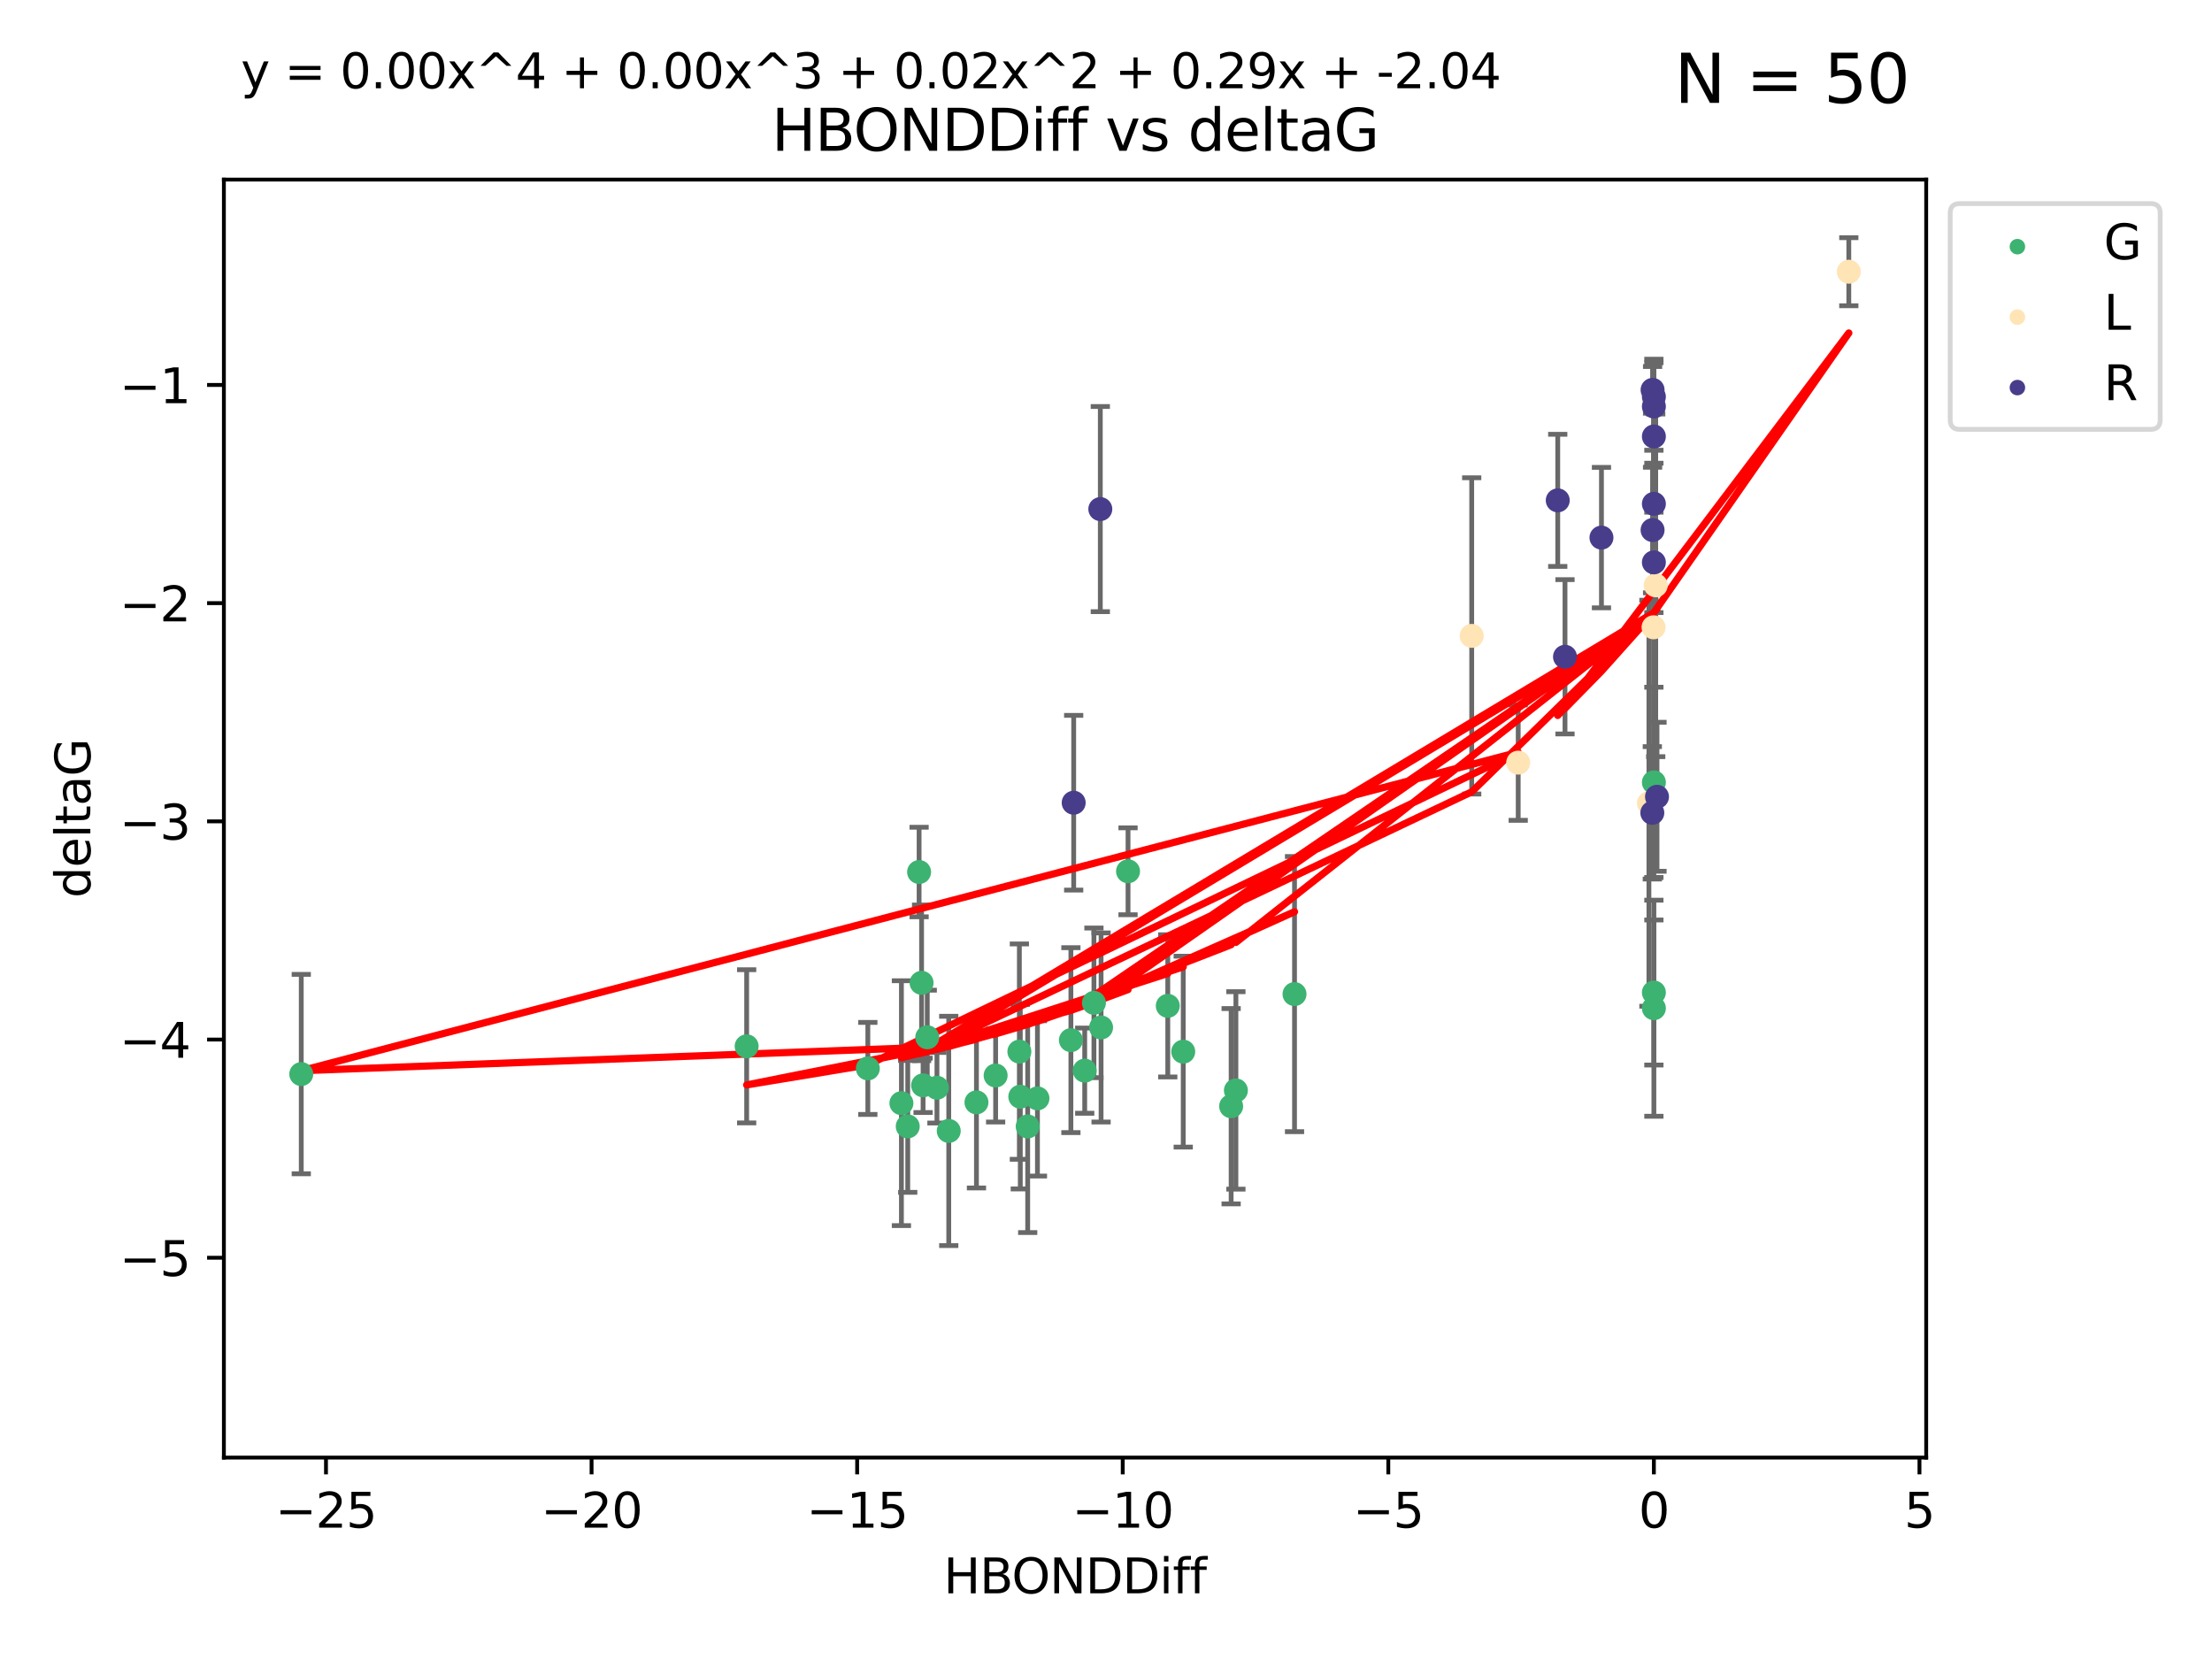 <?xml version="1.0" encoding="utf-8" standalone="no"?>
<!DOCTYPE svg PUBLIC "-//W3C//DTD SVG 1.1//EN"
  "http://www.w3.org/Graphics/SVG/1.1/DTD/svg11.dtd">
<svg xmlns:xlink="http://www.w3.org/1999/xlink" width="460.8pt" height="345.6pt" viewBox="0 0 460.8 345.6" xmlns="http://www.w3.org/2000/svg" version="1.1">
 <defs>
  <style type="text/css">*{stroke-linejoin: round; stroke-linecap: butt}</style>
 </defs>
 <g id="figure_1">
  <g id="patch_1">
   <path d="M 0 345.6 
L 460.8 345.6 
L 460.8 0 
L 0 0 
z
" style="fill: #ffffff"/>
  </g>
  <g id="axes_1">
   <g id="patch_2">
    <path d="M 46.64 303.64 
L 401.26 303.64 
L 401.26 37.411 
L 46.64 37.411 
z
" style="fill: #ffffff"/>
   </g>
   <g id="PathCollection_1">
    <defs>
     <path id="mf3b973c842" d="M 0 1.118 
C 0.297 1.118 0.581 1 0.791 0.791 
C 1 0.581 1.118 0.297 1.118 0 
C 1.118 -0.297 1 -0.581 0.791 -0.791 
C 0.581 -1 0.297 -1.118 0 -1.118 
C -0.297 -1.118 -0.581 -1 -0.791 -0.791 
C -1 -0.581 -1.118 -0.297 -1.118 0 
C -1.118 0.297 -1 0.581 -0.791 0.791 
C -0.581 1 -0.297 1.118 0 1.118 
z
" style="stroke: #3cb371"/>
    </defs>
    <g clip-path="url(#pa228f1f2e4)">
     <use xlink:href="#mf3b973c842" x="207.409" y="224.046" style="fill: #3cb371; stroke: #3cb371"/>
     <use xlink:href="#mf3b973c842" x="214.088" y="234.661" style="fill: #3cb371; stroke: #3cb371"/>
     <use xlink:href="#mf3b973c842" x="229.375" y="214.04" style="fill: #3cb371; stroke: #3cb371"/>
     <use xlink:href="#mf3b973c842" x="223.088" y="216.68" style="fill: #3cb371; stroke: #3cb371"/>
     <use xlink:href="#mf3b973c842" x="187.781" y="229.811" style="fill: #3cb371; stroke: #3cb371"/>
     <use xlink:href="#mf3b973c842" x="203.414" y="229.642" style="fill: #3cb371; stroke: #3cb371"/>
     <use xlink:href="#mf3b973c842" x="155.542" y="217.964" style="fill: #3cb371; stroke: #3cb371"/>
     <use xlink:href="#mf3b973c842" x="180.786" y="222.573" style="fill: #3cb371; stroke: #3cb371"/>
     <use xlink:href="#mf3b973c842" x="62.759" y="223.749" style="fill: #3cb371; stroke: #3cb371"/>
     <use xlink:href="#mf3b973c842" x="197.642" y="235.595" style="fill: #3cb371; stroke: #3cb371"/>
     <use xlink:href="#mf3b973c842" x="212.546" y="228.461" style="fill: #3cb371; stroke: #3cb371"/>
     <use xlink:href="#mf3b973c842" x="256.469" y="230.449" style="fill: #3cb371; stroke: #3cb371"/>
     <use xlink:href="#mf3b973c842" x="212.353" y="219.07" style="fill: #3cb371; stroke: #3cb371"/>
     <use xlink:href="#mf3b973c842" x="195.182" y="226.599" style="fill: #3cb371; stroke: #3cb371"/>
     <use xlink:href="#mf3b973c842" x="225.966" y="223.037" style="fill: #3cb371; stroke: #3cb371"/>
     <use xlink:href="#mf3b973c842" x="234.99" y="181.506" style="fill: #3cb371; stroke: #3cb371"/>
     <use xlink:href="#mf3b973c842" x="216.119" y="228.814" style="fill: #3cb371; stroke: #3cb371"/>
     <use xlink:href="#mf3b973c842" x="192.295" y="226.095" style="fill: #3cb371; stroke: #3cb371"/>
     <use xlink:href="#mf3b973c842" x="246.489" y="219.08" style="fill: #3cb371; stroke: #3cb371"/>
     <use xlink:href="#mf3b973c842" x="189.098" y="234.649" style="fill: #3cb371; stroke: #3cb371"/>
     <use xlink:href="#mf3b973c842" x="243.27" y="209.536" style="fill: #3cb371; stroke: #3cb371"/>
     <use xlink:href="#mf3b973c842" x="191.465" y="181.659" style="fill: #3cb371; stroke: #3cb371"/>
     <use xlink:href="#mf3b973c842" x="191.982" y="204.739" style="fill: #3cb371; stroke: #3cb371"/>
     <use xlink:href="#mf3b973c842" x="193.166" y="216.087" style="fill: #3cb371; stroke: #3cb371"/>
     <use xlink:href="#mf3b973c842" x="227.887" y="208.912" style="fill: #3cb371; stroke: #3cb371"/>
     <use xlink:href="#mf3b973c842" x="269.674" y="207.087" style="fill: #3cb371; stroke: #3cb371"/>
     <use xlink:href="#mf3b973c842" x="344.534" y="162.979" style="fill: #3cb371; stroke: #3cb371"/>
     <use xlink:href="#mf3b973c842" x="344.534" y="210.03" style="fill: #3cb371; stroke: #3cb371"/>
     <use xlink:href="#mf3b973c842" x="257.46" y="227.155" style="fill: #3cb371; stroke: #3cb371"/>
     <use xlink:href="#mf3b973c842" x="344.534" y="206.757" style="fill: #3cb371; stroke: #3cb371"/>
    </g>
   </g>
   <g id="PathCollection_2">
    <defs>
     <path id="m37f0e61eba" d="M 0 1.118 
C 0.297 1.118 0.581 1 0.791 0.791 
C 1 0.581 1.118 0.297 1.118 0 
C 1.118 -0.297 1 -0.581 0.791 -0.791 
C 0.581 -1 0.297 -1.118 0 -1.118 
C -0.297 -1.118 -0.581 -1 -0.791 -0.791 
C -1 -0.581 -1.118 -0.297 -1.118 0 
C -1.118 0.297 -1 0.581 -0.791 0.791 
C -0.581 1 -0.297 1.118 0 1.118 
z
" style="stroke: #ffe4b5"/>
    </defs>
    <g clip-path="url(#pa228f1f2e4)">
     <use xlink:href="#m37f0e61eba" x="316.271" y="158.873" style="fill: #ffe4b5; stroke: #ffe4b5"/>
     <use xlink:href="#m37f0e61eba" x="344.466" y="130.678" style="fill: #ffe4b5; stroke: #ffe4b5"/>
     <use xlink:href="#m37f0e61eba" x="306.584" y="132.466" style="fill: #ffe4b5; stroke: #ffe4b5"/>
     <use xlink:href="#m37f0e61eba" x="343.5" y="167.326" style="fill: #ffe4b5; stroke: #ffe4b5"/>
     <use xlink:href="#m37f0e61eba" x="344.917" y="121.932" style="fill: #ffe4b5; stroke: #ffe4b5"/>
     <use xlink:href="#m37f0e61eba" x="385.141" y="56.603" style="fill: #ffe4b5; stroke: #ffe4b5"/>
    </g>
   </g>
   <g id="PathCollection_3">
    <defs>
     <path id="me99a6f9276" d="M 0 1.118 
C 0.297 1.118 0.581 1 0.791 0.791 
C 1 0.581 1.118 0.297 1.118 0 
C 1.118 -0.297 1 -0.581 0.791 -0.791 
C 0.581 -1 0.297 -1.118 0 -1.118 
C -0.297 -1.118 -0.581 -1 -0.791 -0.791 
C -1 -0.581 -1.118 -0.297 -1.118 0 
C -1.118 0.297 -1 0.581 -0.791 0.791 
C -0.581 1 -0.297 1.118 0 1.118 
z
" style="stroke: #483d8b"/>
    </defs>
    <g clip-path="url(#pa228f1f2e4)">
     <use xlink:href="#me99a6f9276" x="344.534" y="117.155" style="fill: #483d8b; stroke: #483d8b"/>
     <use xlink:href="#me99a6f9276" x="223.668" y="167.221" style="fill: #483d8b; stroke: #483d8b"/>
     <use xlink:href="#me99a6f9276" x="344.264" y="81.217" style="fill: #483d8b; stroke: #483d8b"/>
     <use xlink:href="#me99a6f9276" x="229.215" y="106.051" style="fill: #483d8b; stroke: #483d8b"/>
     <use xlink:href="#me99a6f9276" x="344.263" y="110.417" style="fill: #483d8b; stroke: #483d8b"/>
     <use xlink:href="#me99a6f9276" x="344.534" y="84.676" style="fill: #483d8b; stroke: #483d8b"/>
     <use xlink:href="#me99a6f9276" x="324.507" y="104.235" style="fill: #483d8b; stroke: #483d8b"/>
     <use xlink:href="#me99a6f9276" x="345.185" y="165.981" style="fill: #483d8b; stroke: #483d8b"/>
     <use xlink:href="#me99a6f9276" x="344.534" y="90.926" style="fill: #483d8b; stroke: #483d8b"/>
     <use xlink:href="#me99a6f9276" x="344.534" y="82.647" style="fill: #483d8b; stroke: #483d8b"/>
     <use xlink:href="#me99a6f9276" x="333.613" y="111.993" style="fill: #483d8b; stroke: #483d8b"/>
     <use xlink:href="#me99a6f9276" x="326.018" y="136.819" style="fill: #483d8b; stroke: #483d8b"/>
     <use xlink:href="#me99a6f9276" x="344.534" y="104.956" style="fill: #483d8b; stroke: #483d8b"/>
     <use xlink:href="#me99a6f9276" x="344.208" y="169.327" style="fill: #483d8b; stroke: #483d8b"/>
    </g>
   </g>
   <g id="matplotlib.axis_1">
    <g id="xtick_1">
     <g id="line2d_1">
      <defs>
       <path id="m91b2755040" d="M 0 0 
L 0 3.5 
" style="stroke: #000000; stroke-width: 0.8"/>
      </defs>
      <g>
       <use xlink:href="#m91b2755040" x="67.909" y="303.64" style="stroke: #000000; stroke-width: 0.8"/>
      </g>
     </g>
     <g id="text_1">
      <!-- −25 -->
      <g transform="translate(57.356 318.238)scale(0.1 -0.1)">
       <defs>
        <path id="DejaVuSans-2212" d="M 678 2272 
L 4684 2272 
L 4684 1741 
L 678 1741 
L 678 2272 
z
" transform="scale(0.016)"/>
        <path id="DejaVuSans-32" d="M 1228 531 
L 3431 531 
L 3431 0 
L 469 0 
L 469 531 
Q 828 903 1448 1529 
Q 2069 2156 2228 2338 
Q 2531 2678 2651 2914 
Q 2772 3150 2772 3378 
Q 2772 3750 2511 3984 
Q 2250 4219 1831 4219 
Q 1534 4219 1204 4116 
Q 875 4013 500 3803 
L 500 4441 
Q 881 4594 1212 4672 
Q 1544 4750 1819 4750 
Q 2544 4750 2975 4387 
Q 3406 4025 3406 3419 
Q 3406 3131 3298 2873 
Q 3191 2616 2906 2266 
Q 2828 2175 2409 1742 
Q 1991 1309 1228 531 
z
" transform="scale(0.016)"/>
        <path id="DejaVuSans-35" d="M 691 4666 
L 3169 4666 
L 3169 4134 
L 1269 4134 
L 1269 2991 
Q 1406 3038 1543 3061 
Q 1681 3084 1819 3084 
Q 2600 3084 3056 2656 
Q 3513 2228 3513 1497 
Q 3513 744 3044 326 
Q 2575 -91 1722 -91 
Q 1428 -91 1123 -41 
Q 819 9 494 109 
L 494 744 
Q 775 591 1075 516 
Q 1375 441 1709 441 
Q 2250 441 2565 725 
Q 2881 1009 2881 1497 
Q 2881 1984 2565 2268 
Q 2250 2553 1709 2553 
Q 1456 2553 1204 2497 
Q 953 2441 691 2322 
L 691 4666 
z
" transform="scale(0.016)"/>
       </defs>
       <use xlink:href="#DejaVuSans-2212"/>
       <use xlink:href="#DejaVuSans-32" x="83.789"/>
       <use xlink:href="#DejaVuSans-35" x="147.412"/>
      </g>
     </g>
    </g>
    <g id="xtick_2">
     <g id="line2d_2">
      <g>
       <use xlink:href="#m91b2755040" x="123.234" y="303.64" style="stroke: #000000; stroke-width: 0.8"/>
      </g>
     </g>
     <g id="text_2">
      <!-- −20 -->
      <g transform="translate(112.682 318.238)scale(0.1 -0.1)">
       <defs>
        <path id="DejaVuSans-30" d="M 2034 4250 
Q 1547 4250 1301 3770 
Q 1056 3291 1056 2328 
Q 1056 1369 1301 889 
Q 1547 409 2034 409 
Q 2525 409 2770 889 
Q 3016 1369 3016 2328 
Q 3016 3291 2770 3770 
Q 2525 4250 2034 4250 
z
M 2034 4750 
Q 2819 4750 3233 4129 
Q 3647 3509 3647 2328 
Q 3647 1150 3233 529 
Q 2819 -91 2034 -91 
Q 1250 -91 836 529 
Q 422 1150 422 2328 
Q 422 3509 836 4129 
Q 1250 4750 2034 4750 
z
" transform="scale(0.016)"/>
       </defs>
       <use xlink:href="#DejaVuSans-2212"/>
       <use xlink:href="#DejaVuSans-32" x="83.789"/>
       <use xlink:href="#DejaVuSans-30" x="147.412"/>
      </g>
     </g>
    </g>
    <g id="xtick_3">
     <g id="line2d_3">
      <g>
       <use xlink:href="#m91b2755040" x="178.559" y="303.64" style="stroke: #000000; stroke-width: 0.8"/>
      </g>
     </g>
     <g id="text_3">
      <!-- −15 -->
      <g transform="translate(168.007 318.238)scale(0.1 -0.1)">
       <defs>
        <path id="DejaVuSans-31" d="M 794 531 
L 1825 531 
L 1825 4091 
L 703 3866 
L 703 4441 
L 1819 4666 
L 2450 4666 
L 2450 531 
L 3481 531 
L 3481 0 
L 794 0 
L 794 531 
z
" transform="scale(0.016)"/>
       </defs>
       <use xlink:href="#DejaVuSans-2212"/>
       <use xlink:href="#DejaVuSans-31" x="83.789"/>
       <use xlink:href="#DejaVuSans-35" x="147.412"/>
      </g>
     </g>
    </g>
    <g id="xtick_4">
     <g id="line2d_4">
      <g>
       <use xlink:href="#m91b2755040" x="233.884" y="303.64" style="stroke: #000000; stroke-width: 0.8"/>
      </g>
     </g>
     <g id="text_4">
      <!-- −10 -->
      <g transform="translate(223.332 318.238)scale(0.1 -0.1)">
       <use xlink:href="#DejaVuSans-2212"/>
       <use xlink:href="#DejaVuSans-31" x="83.789"/>
       <use xlink:href="#DejaVuSans-30" x="147.412"/>
      </g>
     </g>
    </g>
    <g id="xtick_5">
     <g id="line2d_5">
      <g>
       <use xlink:href="#m91b2755040" x="289.209" y="303.64" style="stroke: #000000; stroke-width: 0.8"/>
      </g>
     </g>
     <g id="text_5">
      <!-- −5 -->
      <g transform="translate(281.838 318.238)scale(0.1 -0.1)">
       <use xlink:href="#DejaVuSans-2212"/>
       <use xlink:href="#DejaVuSans-35" x="83.789"/>
      </g>
     </g>
    </g>
    <g id="xtick_6">
     <g id="line2d_6">
      <g>
       <use xlink:href="#m91b2755040" x="344.534" y="303.64" style="stroke: #000000; stroke-width: 0.8"/>
      </g>
     </g>
     <g id="text_6">
      <!-- 0 -->
      <g transform="translate(341.353 318.238)scale(0.1 -0.1)">
       <use xlink:href="#DejaVuSans-30"/>
      </g>
     </g>
    </g>
    <g id="xtick_7">
     <g id="line2d_7">
      <g>
       <use xlink:href="#m91b2755040" x="399.86" y="303.64" style="stroke: #000000; stroke-width: 0.8"/>
      </g>
     </g>
     <g id="text_7">
      <!-- 5 -->
      <g transform="translate(396.678 318.238)scale(0.1 -0.1)">
       <use xlink:href="#DejaVuSans-35"/>
      </g>
     </g>
    </g>
    <g id="text_8">
     <!-- HBONDDiff -->
     <g transform="translate(196.561 331.917)scale(0.1 -0.1)">
      <defs>
       <path id="DejaVuSans-48" d="M 628 4666 
L 1259 4666 
L 1259 2753 
L 3553 2753 
L 3553 4666 
L 4184 4666 
L 4184 0 
L 3553 0 
L 3553 2222 
L 1259 2222 
L 1259 0 
L 628 0 
L 628 4666 
z
" transform="scale(0.016)"/>
       <path id="DejaVuSans-42" d="M 1259 2228 
L 1259 519 
L 2272 519 
Q 2781 519 3026 730 
Q 3272 941 3272 1375 
Q 3272 1813 3026 2020 
Q 2781 2228 2272 2228 
L 1259 2228 
z
M 1259 4147 
L 1259 2741 
L 2194 2741 
Q 2656 2741 2882 2914 
Q 3109 3088 3109 3444 
Q 3109 3797 2882 3972 
Q 2656 4147 2194 4147 
L 1259 4147 
z
M 628 4666 
L 2241 4666 
Q 2963 4666 3353 4366 
Q 3744 4066 3744 3513 
Q 3744 3084 3544 2831 
Q 3344 2578 2956 2516 
Q 3422 2416 3680 2098 
Q 3938 1781 3938 1306 
Q 3938 681 3513 340 
Q 3088 0 2303 0 
L 628 0 
L 628 4666 
z
" transform="scale(0.016)"/>
       <path id="DejaVuSans-4f" d="M 2522 4238 
Q 1834 4238 1429 3725 
Q 1025 3213 1025 2328 
Q 1025 1447 1429 934 
Q 1834 422 2522 422 
Q 3209 422 3611 934 
Q 4013 1447 4013 2328 
Q 4013 3213 3611 3725 
Q 3209 4238 2522 4238 
z
M 2522 4750 
Q 3503 4750 4090 4092 
Q 4678 3434 4678 2328 
Q 4678 1225 4090 567 
Q 3503 -91 2522 -91 
Q 1538 -91 948 565 
Q 359 1222 359 2328 
Q 359 3434 948 4092 
Q 1538 4750 2522 4750 
z
" transform="scale(0.016)"/>
       <path id="DejaVuSans-4e" d="M 628 4666 
L 1478 4666 
L 3547 763 
L 3547 4666 
L 4159 4666 
L 4159 0 
L 3309 0 
L 1241 3903 
L 1241 0 
L 628 0 
L 628 4666 
z
" transform="scale(0.016)"/>
       <path id="DejaVuSans-44" d="M 1259 4147 
L 1259 519 
L 2022 519 
Q 2988 519 3436 956 
Q 3884 1394 3884 2338 
Q 3884 3275 3436 3711 
Q 2988 4147 2022 4147 
L 1259 4147 
z
M 628 4666 
L 1925 4666 
Q 3281 4666 3915 4102 
Q 4550 3538 4550 2338 
Q 4550 1131 3912 565 
Q 3275 0 1925 0 
L 628 0 
L 628 4666 
z
" transform="scale(0.016)"/>
       <path id="DejaVuSans-69" d="M 603 3500 
L 1178 3500 
L 1178 0 
L 603 0 
L 603 3500 
z
M 603 4863 
L 1178 4863 
L 1178 4134 
L 603 4134 
L 603 4863 
z
" transform="scale(0.016)"/>
       <path id="DejaVuSans-66" d="M 2375 4863 
L 2375 4384 
L 1825 4384 
Q 1516 4384 1395 4259 
Q 1275 4134 1275 3809 
L 1275 3500 
L 2222 3500 
L 2222 3053 
L 1275 3053 
L 1275 0 
L 697 0 
L 697 3053 
L 147 3053 
L 147 3500 
L 697 3500 
L 697 3744 
Q 697 4328 969 4595 
Q 1241 4863 1831 4863 
L 2375 4863 
z
" transform="scale(0.016)"/>
      </defs>
      <use xlink:href="#DejaVuSans-48"/>
      <use xlink:href="#DejaVuSans-42" x="75.195"/>
      <use xlink:href="#DejaVuSans-4f" x="142.049"/>
      <use xlink:href="#DejaVuSans-4e" x="220.76"/>
      <use xlink:href="#DejaVuSans-44" x="295.564"/>
      <use xlink:href="#DejaVuSans-44" x="372.566"/>
      <use xlink:href="#DejaVuSans-69" x="449.568"/>
      <use xlink:href="#DejaVuSans-66" x="477.352"/>
      <use xlink:href="#DejaVuSans-66" x="512.557"/>
     </g>
    </g>
   </g>
   <g id="matplotlib.axis_2">
    <g id="ytick_1">
     <g id="line2d_8">
      <defs>
       <path id="m349ff055e9" d="M 0 0 
L -3.5 0 
" style="stroke: #000000; stroke-width: 0.8"/>
      </defs>
      <g>
       <use xlink:href="#m349ff055e9" x="46.64" y="262.008" style="stroke: #000000; stroke-width: 0.8"/>
      </g>
     </g>
     <g id="text_9">
      <!-- −5 -->
      <g transform="translate(24.898 265.807)scale(0.1 -0.1)">
       <use xlink:href="#DejaVuSans-2212"/>
       <use xlink:href="#DejaVuSans-35" x="83.789"/>
      </g>
     </g>
    </g>
    <g id="ytick_2">
     <g id="line2d_9">
      <g>
       <use xlink:href="#m349ff055e9" x="46.64" y="216.553" style="stroke: #000000; stroke-width: 0.8"/>
      </g>
     </g>
     <g id="text_10">
      <!-- −4 -->
      <g transform="translate(24.898 220.353)scale(0.1 -0.1)">
       <defs>
        <path id="DejaVuSans-34" d="M 2419 4116 
L 825 1625 
L 2419 1625 
L 2419 4116 
z
M 2253 4666 
L 3047 4666 
L 3047 1625 
L 3713 1625 
L 3713 1100 
L 3047 1100 
L 3047 0 
L 2419 0 
L 2419 1100 
L 313 1100 
L 313 1709 
L 2253 4666 
z
" transform="scale(0.016)"/>
       </defs>
       <use xlink:href="#DejaVuSans-2212"/>
       <use xlink:href="#DejaVuSans-34" x="83.789"/>
      </g>
     </g>
    </g>
    <g id="ytick_3">
     <g id="line2d_10">
      <g>
       <use xlink:href="#m349ff055e9" x="46.64" y="171.099" style="stroke: #000000; stroke-width: 0.8"/>
      </g>
     </g>
     <g id="text_11">
      <!-- −3 -->
      <g transform="translate(24.898 174.898)scale(0.1 -0.1)">
       <defs>
        <path id="DejaVuSans-33" d="M 2597 2516 
Q 3050 2419 3304 2112 
Q 3559 1806 3559 1356 
Q 3559 666 3084 287 
Q 2609 -91 1734 -91 
Q 1441 -91 1130 -33 
Q 819 25 488 141 
L 488 750 
Q 750 597 1062 519 
Q 1375 441 1716 441 
Q 2309 441 2620 675 
Q 2931 909 2931 1356 
Q 2931 1769 2642 2001 
Q 2353 2234 1838 2234 
L 1294 2234 
L 1294 2753 
L 1863 2753 
Q 2328 2753 2575 2939 
Q 2822 3125 2822 3475 
Q 2822 3834 2567 4026 
Q 2313 4219 1838 4219 
Q 1578 4219 1281 4162 
Q 984 4106 628 3988 
L 628 4550 
Q 988 4650 1302 4700 
Q 1616 4750 1894 4750 
Q 2613 4750 3031 4423 
Q 3450 4097 3450 3541 
Q 3450 3153 3228 2886 
Q 3006 2619 2597 2516 
z
" transform="scale(0.016)"/>
       </defs>
       <use xlink:href="#DejaVuSans-2212"/>
       <use xlink:href="#DejaVuSans-33" x="83.789"/>
      </g>
     </g>
    </g>
    <g id="ytick_4">
     <g id="line2d_11">
      <g>
       <use xlink:href="#m349ff055e9" x="46.64" y="125.645" style="stroke: #000000; stroke-width: 0.8"/>
      </g>
     </g>
     <g id="text_12">
      <!-- −2 -->
      <g transform="translate(24.898 129.444)scale(0.1 -0.1)">
       <use xlink:href="#DejaVuSans-2212"/>
       <use xlink:href="#DejaVuSans-32" x="83.789"/>
      </g>
     </g>
    </g>
    <g id="ytick_5">
     <g id="line2d_12">
      <g>
       <use xlink:href="#m349ff055e9" x="46.64" y="80.191" style="stroke: #000000; stroke-width: 0.8"/>
      </g>
     </g>
     <g id="text_13">
      <!-- −1 -->
      <g transform="translate(24.898 83.99)scale(0.1 -0.1)">
       <use xlink:href="#DejaVuSans-2212"/>
       <use xlink:href="#DejaVuSans-31" x="83.789"/>
      </g>
     </g>
    </g>
    <g id="text_14">
     <!-- deltaG -->
     <g transform="translate(18.818 187.064)rotate(-90)scale(0.1 -0.1)">
      <defs>
       <path id="DejaVuSans-64" d="M 2906 2969 
L 2906 4863 
L 3481 4863 
L 3481 0 
L 2906 0 
L 2906 525 
Q 2725 213 2448 61 
Q 2172 -91 1784 -91 
Q 1150 -91 751 415 
Q 353 922 353 1747 
Q 353 2572 751 3078 
Q 1150 3584 1784 3584 
Q 2172 3584 2448 3432 
Q 2725 3281 2906 2969 
z
M 947 1747 
Q 947 1113 1208 752 
Q 1469 391 1925 391 
Q 2381 391 2643 752 
Q 2906 1113 2906 1747 
Q 2906 2381 2643 2742 
Q 2381 3103 1925 3103 
Q 1469 3103 1208 2742 
Q 947 2381 947 1747 
z
" transform="scale(0.016)"/>
       <path id="DejaVuSans-65" d="M 3597 1894 
L 3597 1613 
L 953 1613 
Q 991 1019 1311 708 
Q 1631 397 2203 397 
Q 2534 397 2845 478 
Q 3156 559 3463 722 
L 3463 178 
Q 3153 47 2828 -22 
Q 2503 -91 2169 -91 
Q 1331 -91 842 396 
Q 353 884 353 1716 
Q 353 2575 817 3079 
Q 1281 3584 2069 3584 
Q 2775 3584 3186 3129 
Q 3597 2675 3597 1894 
z
M 3022 2063 
Q 3016 2534 2758 2815 
Q 2500 3097 2075 3097 
Q 1594 3097 1305 2825 
Q 1016 2553 972 2059 
L 3022 2063 
z
" transform="scale(0.016)"/>
       <path id="DejaVuSans-6c" d="M 603 4863 
L 1178 4863 
L 1178 0 
L 603 0 
L 603 4863 
z
" transform="scale(0.016)"/>
       <path id="DejaVuSans-74" d="M 1172 4494 
L 1172 3500 
L 2356 3500 
L 2356 3053 
L 1172 3053 
L 1172 1153 
Q 1172 725 1289 603 
Q 1406 481 1766 481 
L 2356 481 
L 2356 0 
L 1766 0 
Q 1100 0 847 248 
Q 594 497 594 1153 
L 594 3053 
L 172 3053 
L 172 3500 
L 594 3500 
L 594 4494 
L 1172 4494 
z
" transform="scale(0.016)"/>
       <path id="DejaVuSans-61" d="M 2194 1759 
Q 1497 1759 1228 1600 
Q 959 1441 959 1056 
Q 959 750 1161 570 
Q 1363 391 1709 391 
Q 2188 391 2477 730 
Q 2766 1069 2766 1631 
L 2766 1759 
L 2194 1759 
z
M 3341 1997 
L 3341 0 
L 2766 0 
L 2766 531 
Q 2569 213 2275 61 
Q 1981 -91 1556 -91 
Q 1019 -91 701 211 
Q 384 513 384 1019 
Q 384 1609 779 1909 
Q 1175 2209 1959 2209 
L 2766 2209 
L 2766 2266 
Q 2766 2663 2505 2880 
Q 2244 3097 1772 3097 
Q 1472 3097 1187 3025 
Q 903 2953 641 2809 
L 641 3341 
Q 956 3463 1253 3523 
Q 1550 3584 1831 3584 
Q 2591 3584 2966 3190 
Q 3341 2797 3341 1997 
z
" transform="scale(0.016)"/>
       <path id="DejaVuSans-47" d="M 3809 666 
L 3809 1919 
L 2778 1919 
L 2778 2438 
L 4434 2438 
L 4434 434 
Q 4069 175 3628 42 
Q 3188 -91 2688 -91 
Q 1594 -91 976 548 
Q 359 1188 359 2328 
Q 359 3472 976 4111 
Q 1594 4750 2688 4750 
Q 3144 4750 3555 4637 
Q 3966 4525 4313 4306 
L 4313 3634 
Q 3963 3931 3569 4081 
Q 3175 4231 2741 4231 
Q 1884 4231 1454 3753 
Q 1025 3275 1025 2328 
Q 1025 1384 1454 906 
Q 1884 428 2741 428 
Q 3075 428 3337 486 
Q 3600 544 3809 666 
z
" transform="scale(0.016)"/>
      </defs>
      <use xlink:href="#DejaVuSans-64"/>
      <use xlink:href="#DejaVuSans-65" x="63.477"/>
      <use xlink:href="#DejaVuSans-6c" x="125"/>
      <use xlink:href="#DejaVuSans-74" x="152.783"/>
      <use xlink:href="#DejaVuSans-61" x="191.992"/>
      <use xlink:href="#DejaVuSans-47" x="253.271"/>
     </g>
    </g>
   </g>
   <g id="LineCollection_1">
    <path d="M 207.409 233.738 
L 207.409 214.355 
" clip-path="url(#pa228f1f2e4)" style="fill: none; stroke: #696969"/>
    <path d="M 214.088 256.762 
L 214.088 212.561 
" clip-path="url(#pa228f1f2e4)" style="fill: none; stroke: #696969"/>
    <path d="M 229.375 233.734 
L 229.375 194.345 
" clip-path="url(#pa228f1f2e4)" style="fill: none; stroke: #696969"/>
    <path d="M 223.088 235.941 
L 223.088 197.42 
" clip-path="url(#pa228f1f2e4)" style="fill: none; stroke: #696969"/>
    <path d="M 187.781 255.316 
L 187.781 204.306 
" clip-path="url(#pa228f1f2e4)" style="fill: none; stroke: #696969"/>
    <path d="M 203.414 247.474 
L 203.414 211.811 
" clip-path="url(#pa228f1f2e4)" style="fill: none; stroke: #696969"/>
    <path d="M 155.542 233.92 
L 155.542 202.007 
" clip-path="url(#pa228f1f2e4)" style="fill: none; stroke: #696969"/>
    <path d="M 180.786 232.158 
L 180.786 212.989 
" clip-path="url(#pa228f1f2e4)" style="fill: none; stroke: #696969"/>
    <path d="M 62.759 244.518 
L 62.759 202.98 
" clip-path="url(#pa228f1f2e4)" style="fill: none; stroke: #696969"/>
    <path d="M 197.642 259.481 
L 197.642 211.709 
" clip-path="url(#pa228f1f2e4)" style="fill: none; stroke: #696969"/>
    <path d="M 212.546 247.678 
L 212.546 209.244 
" clip-path="url(#pa228f1f2e4)" style="fill: none; stroke: #696969"/>
    <path d="M 256.469 250.795 
L 256.469 210.102 
" clip-path="url(#pa228f1f2e4)" style="fill: none; stroke: #696969"/>
    <path d="M 212.353 241.499 
L 212.353 196.64 
" clip-path="url(#pa228f1f2e4)" style="fill: none; stroke: #696969"/>
    <path d="M 195.182 233.949 
L 195.182 219.249 
" clip-path="url(#pa228f1f2e4)" style="fill: none; stroke: #696969"/>
    <path d="M 225.966 231.91 
L 225.966 214.164 
" clip-path="url(#pa228f1f2e4)" style="fill: none; stroke: #696969"/>
    <path d="M 234.99 190.556 
L 234.99 172.455 
" clip-path="url(#pa228f1f2e4)" style="fill: none; stroke: #696969"/>
    <path d="M 216.119 244.993 
L 216.119 212.634 
" clip-path="url(#pa228f1f2e4)" style="fill: none; stroke: #696969"/>
    <path d="M 192.295 231.754 
L 192.295 220.435 
" clip-path="url(#pa228f1f2e4)" style="fill: none; stroke: #696969"/>
    <path d="M 246.489 238.962 
L 246.489 199.197 
" clip-path="url(#pa228f1f2e4)" style="fill: none; stroke: #696969"/>
    <path d="M 189.098 248.38 
L 189.098 220.917 
" clip-path="url(#pa228f1f2e4)" style="fill: none; stroke: #696969"/>
    <path d="M 243.27 224.351 
L 243.27 194.72 
" clip-path="url(#pa228f1f2e4)" style="fill: none; stroke: #696969"/>
    <path d="M 191.465 190.983 
L 191.465 172.336 
" clip-path="url(#pa228f1f2e4)" style="fill: none; stroke: #696969"/>
    <path d="M 191.982 220.949 
L 191.982 188.528 
" clip-path="url(#pa228f1f2e4)" style="fill: none; stroke: #696969"/>
    <path d="M 193.166 225.902 
L 193.166 206.273 
" clip-path="url(#pa228f1f2e4)" style="fill: none; stroke: #696969"/>
    <path d="M 227.887 224.495 
L 227.887 193.329 
" clip-path="url(#pa228f1f2e4)" style="fill: none; stroke: #696969"/>
    <path d="M 269.674 235.746 
L 269.674 178.427 
" clip-path="url(#pa228f1f2e4)" style="fill: none; stroke: #696969"/>
    <path d="M 344.534 182.798 
L 344.534 143.159 
" clip-path="url(#pa228f1f2e4)" style="fill: none; stroke: #696969"/>
    <path d="M 344.534 232.539 
L 344.534 187.52 
" clip-path="url(#pa228f1f2e4)" style="fill: none; stroke: #696969"/>
    <path d="M 257.46 247.724 
L 257.46 206.586 
" clip-path="url(#pa228f1f2e4)" style="fill: none; stroke: #696969"/>
    <path d="M 344.534 221.862 
L 344.534 191.651 
" clip-path="url(#pa228f1f2e4)" style="fill: none; stroke: #696969"/>
   </g>
   <g id="line2d_13">
    <defs>
     <path id="ma768710b49" d="M 2 0 
L -2 -0 
" style="stroke: #696969"/>
    </defs>
    <g clip-path="url(#pa228f1f2e4)">
     <use xlink:href="#ma768710b49" x="207.409" y="233.738" style="fill: #696969; stroke: #696969"/>
     <use xlink:href="#ma768710b49" x="214.088" y="256.762" style="fill: #696969; stroke: #696969"/>
     <use xlink:href="#ma768710b49" x="229.375" y="233.734" style="fill: #696969; stroke: #696969"/>
     <use xlink:href="#ma768710b49" x="223.088" y="235.941" style="fill: #696969; stroke: #696969"/>
     <use xlink:href="#ma768710b49" x="187.781" y="255.316" style="fill: #696969; stroke: #696969"/>
     <use xlink:href="#ma768710b49" x="203.414" y="247.474" style="fill: #696969; stroke: #696969"/>
     <use xlink:href="#ma768710b49" x="155.542" y="233.92" style="fill: #696969; stroke: #696969"/>
     <use xlink:href="#ma768710b49" x="180.786" y="232.158" style="fill: #696969; stroke: #696969"/>
     <use xlink:href="#ma768710b49" x="62.759" y="244.518" style="fill: #696969; stroke: #696969"/>
     <use xlink:href="#ma768710b49" x="197.642" y="259.481" style="fill: #696969; stroke: #696969"/>
     <use xlink:href="#ma768710b49" x="212.546" y="247.678" style="fill: #696969; stroke: #696969"/>
     <use xlink:href="#ma768710b49" x="256.469" y="250.795" style="fill: #696969; stroke: #696969"/>
     <use xlink:href="#ma768710b49" x="212.353" y="241.499" style="fill: #696969; stroke: #696969"/>
     <use xlink:href="#ma768710b49" x="195.182" y="233.949" style="fill: #696969; stroke: #696969"/>
     <use xlink:href="#ma768710b49" x="225.966" y="231.91" style="fill: #696969; stroke: #696969"/>
     <use xlink:href="#ma768710b49" x="234.99" y="190.556" style="fill: #696969; stroke: #696969"/>
     <use xlink:href="#ma768710b49" x="216.119" y="244.993" style="fill: #696969; stroke: #696969"/>
     <use xlink:href="#ma768710b49" x="192.295" y="231.754" style="fill: #696969; stroke: #696969"/>
     <use xlink:href="#ma768710b49" x="246.489" y="238.962" style="fill: #696969; stroke: #696969"/>
     <use xlink:href="#ma768710b49" x="189.098" y="248.38" style="fill: #696969; stroke: #696969"/>
     <use xlink:href="#ma768710b49" x="243.27" y="224.351" style="fill: #696969; stroke: #696969"/>
     <use xlink:href="#ma768710b49" x="191.465" y="190.983" style="fill: #696969; stroke: #696969"/>
     <use xlink:href="#ma768710b49" x="191.982" y="220.949" style="fill: #696969; stroke: #696969"/>
     <use xlink:href="#ma768710b49" x="193.166" y="225.902" style="fill: #696969; stroke: #696969"/>
     <use xlink:href="#ma768710b49" x="227.887" y="224.495" style="fill: #696969; stroke: #696969"/>
     <use xlink:href="#ma768710b49" x="269.674" y="235.746" style="fill: #696969; stroke: #696969"/>
     <use xlink:href="#ma768710b49" x="344.534" y="182.798" style="fill: #696969; stroke: #696969"/>
     <use xlink:href="#ma768710b49" x="344.534" y="232.539" style="fill: #696969; stroke: #696969"/>
     <use xlink:href="#ma768710b49" x="257.46" y="247.724" style="fill: #696969; stroke: #696969"/>
     <use xlink:href="#ma768710b49" x="344.534" y="221.862" style="fill: #696969; stroke: #696969"/>
    </g>
   </g>
   <g id="line2d_14">
    <g clip-path="url(#pa228f1f2e4)">
     <use xlink:href="#ma768710b49" x="207.409" y="214.355" style="fill: #696969; stroke: #696969"/>
     <use xlink:href="#ma768710b49" x="214.088" y="212.561" style="fill: #696969; stroke: #696969"/>
     <use xlink:href="#ma768710b49" x="229.375" y="194.345" style="fill: #696969; stroke: #696969"/>
     <use xlink:href="#ma768710b49" x="223.088" y="197.42" style="fill: #696969; stroke: #696969"/>
     <use xlink:href="#ma768710b49" x="187.781" y="204.306" style="fill: #696969; stroke: #696969"/>
     <use xlink:href="#ma768710b49" x="203.414" y="211.811" style="fill: #696969; stroke: #696969"/>
     <use xlink:href="#ma768710b49" x="155.542" y="202.007" style="fill: #696969; stroke: #696969"/>
     <use xlink:href="#ma768710b49" x="180.786" y="212.989" style="fill: #696969; stroke: #696969"/>
     <use xlink:href="#ma768710b49" x="62.759" y="202.98" style="fill: #696969; stroke: #696969"/>
     <use xlink:href="#ma768710b49" x="197.642" y="211.709" style="fill: #696969; stroke: #696969"/>
     <use xlink:href="#ma768710b49" x="212.546" y="209.244" style="fill: #696969; stroke: #696969"/>
     <use xlink:href="#ma768710b49" x="256.469" y="210.102" style="fill: #696969; stroke: #696969"/>
     <use xlink:href="#ma768710b49" x="212.353" y="196.64" style="fill: #696969; stroke: #696969"/>
     <use xlink:href="#ma768710b49" x="195.182" y="219.249" style="fill: #696969; stroke: #696969"/>
     <use xlink:href="#ma768710b49" x="225.966" y="214.164" style="fill: #696969; stroke: #696969"/>
     <use xlink:href="#ma768710b49" x="234.99" y="172.455" style="fill: #696969; stroke: #696969"/>
     <use xlink:href="#ma768710b49" x="216.119" y="212.634" style="fill: #696969; stroke: #696969"/>
     <use xlink:href="#ma768710b49" x="192.295" y="220.435" style="fill: #696969; stroke: #696969"/>
     <use xlink:href="#ma768710b49" x="246.489" y="199.197" style="fill: #696969; stroke: #696969"/>
     <use xlink:href="#ma768710b49" x="189.098" y="220.917" style="fill: #696969; stroke: #696969"/>
     <use xlink:href="#ma768710b49" x="243.27" y="194.72" style="fill: #696969; stroke: #696969"/>
     <use xlink:href="#ma768710b49" x="191.465" y="172.336" style="fill: #696969; stroke: #696969"/>
     <use xlink:href="#ma768710b49" x="191.982" y="188.528" style="fill: #696969; stroke: #696969"/>
     <use xlink:href="#ma768710b49" x="193.166" y="206.273" style="fill: #696969; stroke: #696969"/>
     <use xlink:href="#ma768710b49" x="227.887" y="193.329" style="fill: #696969; stroke: #696969"/>
     <use xlink:href="#ma768710b49" x="269.674" y="178.427" style="fill: #696969; stroke: #696969"/>
     <use xlink:href="#ma768710b49" x="344.534" y="143.159" style="fill: #696969; stroke: #696969"/>
     <use xlink:href="#ma768710b49" x="344.534" y="187.52" style="fill: #696969; stroke: #696969"/>
     <use xlink:href="#ma768710b49" x="257.46" y="206.586" style="fill: #696969; stroke: #696969"/>
     <use xlink:href="#ma768710b49" x="344.534" y="191.651" style="fill: #696969; stroke: #696969"/>
    </g>
   </g>
   <g id="LineCollection_2">
    <path d="M 316.271 170.889 
L 316.271 146.856 
" clip-path="url(#pa228f1f2e4)" style="fill: none; stroke: #696969"/>
    <path d="M 344.466 169.471 
L 344.466 91.885 
" clip-path="url(#pa228f1f2e4)" style="fill: none; stroke: #696969"/>
    <path d="M 306.584 165.407 
L 306.584 99.525 
" clip-path="url(#pa228f1f2e4)" style="fill: none; stroke: #696969"/>
    <path d="M 343.5 209.615 
L 343.5 125.037 
" clip-path="url(#pa228f1f2e4)" style="fill: none; stroke: #696969"/>
    <path d="M 344.917 157.626 
L 344.917 86.239 
" clip-path="url(#pa228f1f2e4)" style="fill: none; stroke: #696969"/>
    <path d="M 385.141 63.693 
L 385.141 49.513 
" clip-path="url(#pa228f1f2e4)" style="fill: none; stroke: #696969"/>
   </g>
   <g id="line2d_15">
    <g clip-path="url(#pa228f1f2e4)">
     <use xlink:href="#ma768710b49" x="316.271" y="170.889" style="fill: #696969; stroke: #696969"/>
     <use xlink:href="#ma768710b49" x="344.466" y="169.471" style="fill: #696969; stroke: #696969"/>
     <use xlink:href="#ma768710b49" x="306.584" y="165.407" style="fill: #696969; stroke: #696969"/>
     <use xlink:href="#ma768710b49" x="343.5" y="209.615" style="fill: #696969; stroke: #696969"/>
     <use xlink:href="#ma768710b49" x="344.917" y="157.626" style="fill: #696969; stroke: #696969"/>
     <use xlink:href="#ma768710b49" x="385.141" y="63.693" style="fill: #696969; stroke: #696969"/>
    </g>
   </g>
   <g id="line2d_16">
    <g clip-path="url(#pa228f1f2e4)">
     <use xlink:href="#ma768710b49" x="316.271" y="146.856" style="fill: #696969; stroke: #696969"/>
     <use xlink:href="#ma768710b49" x="344.466" y="91.885" style="fill: #696969; stroke: #696969"/>
     <use xlink:href="#ma768710b49" x="306.584" y="99.525" style="fill: #696969; stroke: #696969"/>
     <use xlink:href="#ma768710b49" x="343.5" y="125.037" style="fill: #696969; stroke: #696969"/>
     <use xlink:href="#ma768710b49" x="344.917" y="86.239" style="fill: #696969; stroke: #696969"/>
     <use xlink:href="#ma768710b49" x="385.141" y="49.513" style="fill: #696969; stroke: #696969"/>
    </g>
   </g>
   <g id="LineCollection_3">
    <path d="M 344.534 127.616 
L 344.534 106.695 
" clip-path="url(#pa228f1f2e4)" style="fill: none; stroke: #696969"/>
    <path d="M 223.668 185.417 
L 223.668 149.025 
" clip-path="url(#pa228f1f2e4)" style="fill: none; stroke: #696969"/>
    <path d="M 344.264 86.08 
L 344.264 76.355 
" clip-path="url(#pa228f1f2e4)" style="fill: none; stroke: #696969"/>
    <path d="M 229.215 127.422 
L 229.215 84.679 
" clip-path="url(#pa228f1f2e4)" style="fill: none; stroke: #696969"/>
    <path d="M 344.263 123.495 
L 344.263 97.339 
" clip-path="url(#pa228f1f2e4)" style="fill: none; stroke: #696969"/>
    <path d="M 344.534 93.793 
L 344.534 75.558 
" clip-path="url(#pa228f1f2e4)" style="fill: none; stroke: #696969"/>
    <path d="M 324.507 117.997 
L 324.507 90.473 
" clip-path="url(#pa228f1f2e4)" style="fill: none; stroke: #696969"/>
    <path d="M 345.185 181.502 
L 345.185 150.461 
" clip-path="url(#pa228f1f2e4)" style="fill: none; stroke: #696969"/>
    <path d="M 344.534 96.491 
L 344.534 85.36 
" clip-path="url(#pa228f1f2e4)" style="fill: none; stroke: #696969"/>
    <path d="M 344.534 90.46 
L 344.534 74.835 
" clip-path="url(#pa228f1f2e4)" style="fill: none; stroke: #696969"/>
    <path d="M 333.613 126.62 
L 333.613 97.365 
" clip-path="url(#pa228f1f2e4)" style="fill: none; stroke: #696969"/>
    <path d="M 326.018 152.894 
L 326.018 120.744 
" clip-path="url(#pa228f1f2e4)" style="fill: none; stroke: #696969"/>
    <path d="M 344.534 125.408 
L 344.534 84.505 
" clip-path="url(#pa228f1f2e4)" style="fill: none; stroke: #696969"/>
    <path d="M 344.208 183.121 
L 344.208 155.533 
" clip-path="url(#pa228f1f2e4)" style="fill: none; stroke: #696969"/>
   </g>
   <g id="line2d_17">
    <g clip-path="url(#pa228f1f2e4)">
     <use xlink:href="#ma768710b49" x="344.534" y="127.616" style="fill: #696969; stroke: #696969"/>
     <use xlink:href="#ma768710b49" x="223.668" y="185.417" style="fill: #696969; stroke: #696969"/>
     <use xlink:href="#ma768710b49" x="344.264" y="86.08" style="fill: #696969; stroke: #696969"/>
     <use xlink:href="#ma768710b49" x="229.215" y="127.422" style="fill: #696969; stroke: #696969"/>
     <use xlink:href="#ma768710b49" x="344.263" y="123.495" style="fill: #696969; stroke: #696969"/>
     <use xlink:href="#ma768710b49" x="344.534" y="93.793" style="fill: #696969; stroke: #696969"/>
     <use xlink:href="#ma768710b49" x="324.507" y="117.997" style="fill: #696969; stroke: #696969"/>
     <use xlink:href="#ma768710b49" x="345.185" y="181.502" style="fill: #696969; stroke: #696969"/>
     <use xlink:href="#ma768710b49" x="344.534" y="96.491" style="fill: #696969; stroke: #696969"/>
     <use xlink:href="#ma768710b49" x="344.534" y="90.46" style="fill: #696969; stroke: #696969"/>
     <use xlink:href="#ma768710b49" x="333.613" y="126.62" style="fill: #696969; stroke: #696969"/>
     <use xlink:href="#ma768710b49" x="326.018" y="152.894" style="fill: #696969; stroke: #696969"/>
     <use xlink:href="#ma768710b49" x="344.534" y="125.408" style="fill: #696969; stroke: #696969"/>
     <use xlink:href="#ma768710b49" x="344.208" y="183.121" style="fill: #696969; stroke: #696969"/>
    </g>
   </g>
   <g id="line2d_18">
    <g clip-path="url(#pa228f1f2e4)">
     <use xlink:href="#ma768710b49" x="344.534" y="106.695" style="fill: #696969; stroke: #696969"/>
     <use xlink:href="#ma768710b49" x="223.668" y="149.025" style="fill: #696969; stroke: #696969"/>
     <use xlink:href="#ma768710b49" x="344.264" y="76.355" style="fill: #696969; stroke: #696969"/>
     <use xlink:href="#ma768710b49" x="229.215" y="84.679" style="fill: #696969; stroke: #696969"/>
     <use xlink:href="#ma768710b49" x="344.263" y="97.339" style="fill: #696969; stroke: #696969"/>
     <use xlink:href="#ma768710b49" x="344.534" y="75.558" style="fill: #696969; stroke: #696969"/>
     <use xlink:href="#ma768710b49" x="324.507" y="90.473" style="fill: #696969; stroke: #696969"/>
     <use xlink:href="#ma768710b49" x="345.185" y="150.461" style="fill: #696969; stroke: #696969"/>
     <use xlink:href="#ma768710b49" x="344.534" y="85.36" style="fill: #696969; stroke: #696969"/>
     <use xlink:href="#ma768710b49" x="344.534" y="74.835" style="fill: #696969; stroke: #696969"/>
     <use xlink:href="#ma768710b49" x="333.613" y="97.365" style="fill: #696969; stroke: #696969"/>
     <use xlink:href="#ma768710b49" x="326.018" y="120.744" style="fill: #696969; stroke: #696969"/>
     <use xlink:href="#ma768710b49" x="344.534" y="84.505" style="fill: #696969; stroke: #696969"/>
     <use xlink:href="#ma768710b49" x="344.208" y="155.533" style="fill: #696969; stroke: #696969"/>
    </g>
   </g>
   <g id="line2d_19">
    <path d="M 207.409 215.376 
L 214.088 213.397 
L 229.375 208.265 
L 223.088 210.482 
L 187.781 220.35 
L 203.414 216.488 
L 155.542 226.008 
L 180.786 221.835 
L 316.271 156.71 
L 62.759 223.053 
L 197.642 218.003 
L 212.546 213.868 
L 256.469 196.808 
L 212.353 213.926 
L 195.182 218.617 
L 225.966 209.486 
L 234.99 206.154 
L 216.119 212.765 
L 192.295 219.313 
L 246.489 201.414 
L 189.098 220.053 
L 243.27 202.8 
L 191.465 219.508 
L 344.466 127.698 
L 191.982 219.387 
L 306.584 164.957 
L 343.5 128.829 
L 193.166 219.106 
L 344.534 127.617 
L 227.887 208.804 
L 269.674 189.931 
L 223.668 210.284 
L 344.264 127.935 
L 229.215 208.324 
L 344.263 127.936 
L 344.534 127.617 
L 344.534 127.617 
L 324.507 149.048 
L 345.185 126.849 
L 344.534 127.617 
L 344.917 127.166 
L 344.534 127.617 
L 257.46 196.324 
L 344.534 127.617 
L 333.613 139.82 
L 326.018 147.572 
L 385.141 69.366 
L 344.534 127.617 
L 344.208 128.001 
L 344.534 127.617 
" clip-path="url(#pa228f1f2e4)" style="fill: none; stroke: #ff0000; stroke-width: 1.5; stroke-linecap: square"/>
   </g>
   <g id="line2d_20">
    <defs>
     <path id="m4f28d209c1" d="M 0 2 
C 0.53 2 1.039 1.789 1.414 1.414 
C 1.789 1.039 2 0.53 2 0 
C 2 -0.53 1.789 -1.039 1.414 -1.414 
C 1.039 -1.789 0.53 -2 0 -2 
C -0.53 -2 -1.039 -1.789 -1.414 -1.414 
C -1.789 -1.039 -2 -0.53 -2 0 
C -2 0.53 -1.789 1.039 -1.414 1.414 
C -1.039 1.789 -0.53 2 0 2 
z
" style="stroke: #3cb371"/>
    </defs>
    <g clip-path="url(#pa228f1f2e4)">
     <use xlink:href="#m4f28d209c1" x="207.409" y="224.046" style="fill: #3cb371; stroke: #3cb371"/>
     <use xlink:href="#m4f28d209c1" x="214.088" y="234.661" style="fill: #3cb371; stroke: #3cb371"/>
     <use xlink:href="#m4f28d209c1" x="229.375" y="214.04" style="fill: #3cb371; stroke: #3cb371"/>
     <use xlink:href="#m4f28d209c1" x="223.088" y="216.68" style="fill: #3cb371; stroke: #3cb371"/>
     <use xlink:href="#m4f28d209c1" x="187.781" y="229.811" style="fill: #3cb371; stroke: #3cb371"/>
     <use xlink:href="#m4f28d209c1" x="203.414" y="229.642" style="fill: #3cb371; stroke: #3cb371"/>
     <use xlink:href="#m4f28d209c1" x="155.542" y="217.964" style="fill: #3cb371; stroke: #3cb371"/>
     <use xlink:href="#m4f28d209c1" x="180.786" y="222.573" style="fill: #3cb371; stroke: #3cb371"/>
     <use xlink:href="#m4f28d209c1" x="62.759" y="223.749" style="fill: #3cb371; stroke: #3cb371"/>
     <use xlink:href="#m4f28d209c1" x="197.642" y="235.595" style="fill: #3cb371; stroke: #3cb371"/>
     <use xlink:href="#m4f28d209c1" x="212.546" y="228.461" style="fill: #3cb371; stroke: #3cb371"/>
     <use xlink:href="#m4f28d209c1" x="256.469" y="230.449" style="fill: #3cb371; stroke: #3cb371"/>
     <use xlink:href="#m4f28d209c1" x="212.353" y="219.07" style="fill: #3cb371; stroke: #3cb371"/>
     <use xlink:href="#m4f28d209c1" x="195.182" y="226.599" style="fill: #3cb371; stroke: #3cb371"/>
     <use xlink:href="#m4f28d209c1" x="225.966" y="223.037" style="fill: #3cb371; stroke: #3cb371"/>
     <use xlink:href="#m4f28d209c1" x="234.99" y="181.506" style="fill: #3cb371; stroke: #3cb371"/>
     <use xlink:href="#m4f28d209c1" x="216.119" y="228.814" style="fill: #3cb371; stroke: #3cb371"/>
     <use xlink:href="#m4f28d209c1" x="192.295" y="226.095" style="fill: #3cb371; stroke: #3cb371"/>
     <use xlink:href="#m4f28d209c1" x="246.489" y="219.08" style="fill: #3cb371; stroke: #3cb371"/>
     <use xlink:href="#m4f28d209c1" x="189.098" y="234.649" style="fill: #3cb371; stroke: #3cb371"/>
     <use xlink:href="#m4f28d209c1" x="243.27" y="209.536" style="fill: #3cb371; stroke: #3cb371"/>
     <use xlink:href="#m4f28d209c1" x="191.465" y="181.659" style="fill: #3cb371; stroke: #3cb371"/>
     <use xlink:href="#m4f28d209c1" x="191.982" y="204.739" style="fill: #3cb371; stroke: #3cb371"/>
     <use xlink:href="#m4f28d209c1" x="193.166" y="216.087" style="fill: #3cb371; stroke: #3cb371"/>
     <use xlink:href="#m4f28d209c1" x="227.887" y="208.912" style="fill: #3cb371; stroke: #3cb371"/>
     <use xlink:href="#m4f28d209c1" x="269.674" y="207.087" style="fill: #3cb371; stroke: #3cb371"/>
     <use xlink:href="#m4f28d209c1" x="344.534" y="162.979" style="fill: #3cb371; stroke: #3cb371"/>
     <use xlink:href="#m4f28d209c1" x="344.534" y="210.03" style="fill: #3cb371; stroke: #3cb371"/>
     <use xlink:href="#m4f28d209c1" x="257.46" y="227.155" style="fill: #3cb371; stroke: #3cb371"/>
     <use xlink:href="#m4f28d209c1" x="344.534" y="206.757" style="fill: #3cb371; stroke: #3cb371"/>
    </g>
   </g>
   <g id="line2d_21">
    <defs>
     <path id="m3e3bcbef45" d="M 0 2 
C 0.53 2 1.039 1.789 1.414 1.414 
C 1.789 1.039 2 0.53 2 0 
C 2 -0.53 1.789 -1.039 1.414 -1.414 
C 1.039 -1.789 0.53 -2 0 -2 
C -0.53 -2 -1.039 -1.789 -1.414 -1.414 
C -1.789 -1.039 -2 -0.53 -2 0 
C -2 0.53 -1.789 1.039 -1.414 1.414 
C -1.039 1.789 -0.53 2 0 2 
z
" style="stroke: #ffe4b5"/>
    </defs>
    <g clip-path="url(#pa228f1f2e4)">
     <use xlink:href="#m3e3bcbef45" x="316.271" y="158.873" style="fill: #ffe4b5; stroke: #ffe4b5"/>
     <use xlink:href="#m3e3bcbef45" x="344.466" y="130.678" style="fill: #ffe4b5; stroke: #ffe4b5"/>
     <use xlink:href="#m3e3bcbef45" x="306.584" y="132.466" style="fill: #ffe4b5; stroke: #ffe4b5"/>
     <use xlink:href="#m3e3bcbef45" x="343.5" y="167.326" style="fill: #ffe4b5; stroke: #ffe4b5"/>
     <use xlink:href="#m3e3bcbef45" x="344.917" y="121.932" style="fill: #ffe4b5; stroke: #ffe4b5"/>
     <use xlink:href="#m3e3bcbef45" x="385.141" y="56.603" style="fill: #ffe4b5; stroke: #ffe4b5"/>
    </g>
   </g>
   <g id="line2d_22">
    <defs>
     <path id="m5eb8d466f4" d="M 0 2 
C 0.53 2 1.039 1.789 1.414 1.414 
C 1.789 1.039 2 0.53 2 0 
C 2 -0.53 1.789 -1.039 1.414 -1.414 
C 1.039 -1.789 0.53 -2 0 -2 
C -0.53 -2 -1.039 -1.789 -1.414 -1.414 
C -1.789 -1.039 -2 -0.53 -2 0 
C -2 0.53 -1.789 1.039 -1.414 1.414 
C -1.039 1.789 -0.53 2 0 2 
z
" style="stroke: #483d8b"/>
    </defs>
    <g clip-path="url(#pa228f1f2e4)">
     <use xlink:href="#m5eb8d466f4" x="344.534" y="117.155" style="fill: #483d8b; stroke: #483d8b"/>
     <use xlink:href="#m5eb8d466f4" x="223.668" y="167.221" style="fill: #483d8b; stroke: #483d8b"/>
     <use xlink:href="#m5eb8d466f4" x="344.264" y="81.217" style="fill: #483d8b; stroke: #483d8b"/>
     <use xlink:href="#m5eb8d466f4" x="229.215" y="106.051" style="fill: #483d8b; stroke: #483d8b"/>
     <use xlink:href="#m5eb8d466f4" x="344.263" y="110.417" style="fill: #483d8b; stroke: #483d8b"/>
     <use xlink:href="#m5eb8d466f4" x="344.534" y="84.676" style="fill: #483d8b; stroke: #483d8b"/>
     <use xlink:href="#m5eb8d466f4" x="324.507" y="104.235" style="fill: #483d8b; stroke: #483d8b"/>
     <use xlink:href="#m5eb8d466f4" x="345.185" y="165.981" style="fill: #483d8b; stroke: #483d8b"/>
     <use xlink:href="#m5eb8d466f4" x="344.534" y="90.926" style="fill: #483d8b; stroke: #483d8b"/>
     <use xlink:href="#m5eb8d466f4" x="344.534" y="82.647" style="fill: #483d8b; stroke: #483d8b"/>
     <use xlink:href="#m5eb8d466f4" x="333.613" y="111.993" style="fill: #483d8b; stroke: #483d8b"/>
     <use xlink:href="#m5eb8d466f4" x="326.018" y="136.819" style="fill: #483d8b; stroke: #483d8b"/>
     <use xlink:href="#m5eb8d466f4" x="344.534" y="104.956" style="fill: #483d8b; stroke: #483d8b"/>
     <use xlink:href="#m5eb8d466f4" x="344.208" y="169.327" style="fill: #483d8b; stroke: #483d8b"/>
    </g>
   </g>
   <g id="patch_3">
    <path d="M 46.64 303.64 
L 46.64 37.411 
" style="fill: none; stroke: #000000; stroke-width: 0.8; stroke-linejoin: miter; stroke-linecap: square"/>
   </g>
   <g id="patch_4">
    <path d="M 401.26 303.64 
L 401.26 37.411 
" style="fill: none; stroke: #000000; stroke-width: 0.8; stroke-linejoin: miter; stroke-linecap: square"/>
   </g>
   <g id="patch_5">
    <path d="M 46.64 303.64 
L 401.26 303.64 
" style="fill: none; stroke: #000000; stroke-width: 0.8; stroke-linejoin: miter; stroke-linecap: square"/>
   </g>
   <g id="patch_6">
    <path d="M 46.64 37.411 
L 401.26 37.411 
" style="fill: none; stroke: #000000; stroke-width: 0.8; stroke-linejoin: miter; stroke-linecap: square"/>
   </g>
   <g id="text_15">
    <!-- N = 50 -->
    <g transform="translate(348.795 21.426)scale(0.14 -0.14)">
     <defs>
      <path id="DejaVuSans-20" transform="scale(0.016)"/>
      <path id="DejaVuSans-3d" d="M 678 2906 
L 4684 2906 
L 4684 2381 
L 678 2381 
L 678 2906 
z
M 678 1631 
L 4684 1631 
L 4684 1100 
L 678 1100 
L 678 1631 
z
" transform="scale(0.016)"/>
     </defs>
     <use xlink:href="#DejaVuSans-4e"/>
     <use xlink:href="#DejaVuSans-20" x="74.805"/>
     <use xlink:href="#DejaVuSans-3d" x="106.592"/>
     <use xlink:href="#DejaVuSans-20" x="190.381"/>
     <use xlink:href="#DejaVuSans-35" x="222.168"/>
     <use xlink:href="#DejaVuSans-30" x="285.791"/>
    </g>
   </g>
   <g id="text_16">
    <!-- y = 0.00x^4 + 0.00x^3 + 0.02x^2 + 0.29x + -2.04 -->
    <g transform="translate(50.186 18.387)scale(0.1 -0.1)">
     <defs>
      <path id="DejaVuSans-79" d="M 2059 -325 
Q 1816 -950 1584 -1140 
Q 1353 -1331 966 -1331 
L 506 -1331 
L 506 -850 
L 844 -850 
Q 1081 -850 1212 -737 
Q 1344 -625 1503 -206 
L 1606 56 
L 191 3500 
L 800 3500 
L 1894 763 
L 2988 3500 
L 3597 3500 
L 2059 -325 
z
" transform="scale(0.016)"/>
      <path id="DejaVuSans-2e" d="M 684 794 
L 1344 794 
L 1344 0 
L 684 0 
L 684 794 
z
" transform="scale(0.016)"/>
      <path id="DejaVuSans-78" d="M 3513 3500 
L 2247 1797 
L 3578 0 
L 2900 0 
L 1881 1375 
L 863 0 
L 184 0 
L 1544 1831 
L 300 3500 
L 978 3500 
L 1906 2253 
L 2834 3500 
L 3513 3500 
z
" transform="scale(0.016)"/>
      <path id="DejaVuSans-5e" d="M 2988 4666 
L 4684 2925 
L 4056 2925 
L 2681 4159 
L 1306 2925 
L 678 2925 
L 2375 4666 
L 2988 4666 
z
" transform="scale(0.016)"/>
      <path id="DejaVuSans-2b" d="M 2944 4013 
L 2944 2272 
L 4684 2272 
L 4684 1741 
L 2944 1741 
L 2944 0 
L 2419 0 
L 2419 1741 
L 678 1741 
L 678 2272 
L 2419 2272 
L 2419 4013 
L 2944 4013 
z
" transform="scale(0.016)"/>
      <path id="DejaVuSans-39" d="M 703 97 
L 703 672 
Q 941 559 1184 500 
Q 1428 441 1663 441 
Q 2288 441 2617 861 
Q 2947 1281 2994 2138 
Q 2813 1869 2534 1725 
Q 2256 1581 1919 1581 
Q 1219 1581 811 2004 
Q 403 2428 403 3163 
Q 403 3881 828 4315 
Q 1253 4750 1959 4750 
Q 2769 4750 3195 4129 
Q 3622 3509 3622 2328 
Q 3622 1225 3098 567 
Q 2575 -91 1691 -91 
Q 1453 -91 1209 -44 
Q 966 3 703 97 
z
M 1959 2075 
Q 2384 2075 2632 2365 
Q 2881 2656 2881 3163 
Q 2881 3666 2632 3958 
Q 2384 4250 1959 4250 
Q 1534 4250 1286 3958 
Q 1038 3666 1038 3163 
Q 1038 2656 1286 2365 
Q 1534 2075 1959 2075 
z
" transform="scale(0.016)"/>
      <path id="DejaVuSans-2d" d="M 313 2009 
L 1997 2009 
L 1997 1497 
L 313 1497 
L 313 2009 
z
" transform="scale(0.016)"/>
     </defs>
     <use xlink:href="#DejaVuSans-79"/>
     <use xlink:href="#DejaVuSans-20" x="59.18"/>
     <use xlink:href="#DejaVuSans-3d" x="90.967"/>
     <use xlink:href="#DejaVuSans-20" x="174.756"/>
     <use xlink:href="#DejaVuSans-30" x="206.543"/>
     <use xlink:href="#DejaVuSans-2e" x="270.166"/>
     <use xlink:href="#DejaVuSans-30" x="301.953"/>
     <use xlink:href="#DejaVuSans-30" x="365.576"/>
     <use xlink:href="#DejaVuSans-78" x="429.199"/>
     <use xlink:href="#DejaVuSans-5e" x="488.379"/>
     <use xlink:href="#DejaVuSans-34" x="572.168"/>
     <use xlink:href="#DejaVuSans-20" x="635.791"/>
     <use xlink:href="#DejaVuSans-2b" x="667.578"/>
     <use xlink:href="#DejaVuSans-20" x="751.367"/>
     <use xlink:href="#DejaVuSans-30" x="783.154"/>
     <use xlink:href="#DejaVuSans-2e" x="846.777"/>
     <use xlink:href="#DejaVuSans-30" x="878.564"/>
     <use xlink:href="#DejaVuSans-30" x="942.188"/>
     <use xlink:href="#DejaVuSans-78" x="1005.811"/>
     <use xlink:href="#DejaVuSans-5e" x="1064.99"/>
     <use xlink:href="#DejaVuSans-33" x="1148.779"/>
     <use xlink:href="#DejaVuSans-20" x="1212.402"/>
     <use xlink:href="#DejaVuSans-2b" x="1244.189"/>
     <use xlink:href="#DejaVuSans-20" x="1327.979"/>
     <use xlink:href="#DejaVuSans-30" x="1359.766"/>
     <use xlink:href="#DejaVuSans-2e" x="1423.389"/>
     <use xlink:href="#DejaVuSans-30" x="1455.176"/>
     <use xlink:href="#DejaVuSans-32" x="1518.799"/>
     <use xlink:href="#DejaVuSans-78" x="1582.422"/>
     <use xlink:href="#DejaVuSans-5e" x="1641.602"/>
     <use xlink:href="#DejaVuSans-32" x="1725.391"/>
     <use xlink:href="#DejaVuSans-20" x="1789.014"/>
     <use xlink:href="#DejaVuSans-2b" x="1820.801"/>
     <use xlink:href="#DejaVuSans-20" x="1904.59"/>
     <use xlink:href="#DejaVuSans-30" x="1936.377"/>
     <use xlink:href="#DejaVuSans-2e" x="2000"/>
     <use xlink:href="#DejaVuSans-32" x="2031.787"/>
     <use xlink:href="#DejaVuSans-39" x="2095.41"/>
     <use xlink:href="#DejaVuSans-78" x="2159.033"/>
     <use xlink:href="#DejaVuSans-20" x="2218.213"/>
     <use xlink:href="#DejaVuSans-2b" x="2250"/>
     <use xlink:href="#DejaVuSans-20" x="2333.789"/>
     <use xlink:href="#DejaVuSans-2d" x="2365.576"/>
     <use xlink:href="#DejaVuSans-32" x="2401.66"/>
     <use xlink:href="#DejaVuSans-2e" x="2465.283"/>
     <use xlink:href="#DejaVuSans-30" x="2497.07"/>
     <use xlink:href="#DejaVuSans-34" x="2560.693"/>
    </g>
   </g>
   <g id="text_17">
    <!-- HBONDDiff vs deltaG -->
    <g transform="translate(160.747 31.411)scale(0.12 -0.12)">
     <defs>
      <path id="DejaVuSans-76" d="M 191 3500 
L 800 3500 
L 1894 563 
L 2988 3500 
L 3597 3500 
L 2284 0 
L 1503 0 
L 191 3500 
z
" transform="scale(0.016)"/>
      <path id="DejaVuSans-73" d="M 2834 3397 
L 2834 2853 
Q 2591 2978 2328 3040 
Q 2066 3103 1784 3103 
Q 1356 3103 1142 2972 
Q 928 2841 928 2578 
Q 928 2378 1081 2264 
Q 1234 2150 1697 2047 
L 1894 2003 
Q 2506 1872 2764 1633 
Q 3022 1394 3022 966 
Q 3022 478 2636 193 
Q 2250 -91 1575 -91 
Q 1294 -91 989 -36 
Q 684 19 347 128 
L 347 722 
Q 666 556 975 473 
Q 1284 391 1588 391 
Q 1994 391 2212 530 
Q 2431 669 2431 922 
Q 2431 1156 2273 1281 
Q 2116 1406 1581 1522 
L 1381 1569 
Q 847 1681 609 1914 
Q 372 2147 372 2553 
Q 372 3047 722 3315 
Q 1072 3584 1716 3584 
Q 2034 3584 2315 3537 
Q 2597 3491 2834 3397 
z
" transform="scale(0.016)"/>
     </defs>
     <use xlink:href="#DejaVuSans-48"/>
     <use xlink:href="#DejaVuSans-42" x="75.195"/>
     <use xlink:href="#DejaVuSans-4f" x="142.049"/>
     <use xlink:href="#DejaVuSans-4e" x="220.76"/>
     <use xlink:href="#DejaVuSans-44" x="295.564"/>
     <use xlink:href="#DejaVuSans-44" x="372.566"/>
     <use xlink:href="#DejaVuSans-69" x="449.568"/>
     <use xlink:href="#DejaVuSans-66" x="477.352"/>
     <use xlink:href="#DejaVuSans-66" x="512.557"/>
     <use xlink:href="#DejaVuSans-20" x="547.762"/>
     <use xlink:href="#DejaVuSans-76" x="579.549"/>
     <use xlink:href="#DejaVuSans-73" x="638.729"/>
     <use xlink:href="#DejaVuSans-20" x="690.828"/>
     <use xlink:href="#DejaVuSans-64" x="722.615"/>
     <use xlink:href="#DejaVuSans-65" x="786.092"/>
     <use xlink:href="#DejaVuSans-6c" x="847.615"/>
     <use xlink:href="#DejaVuSans-74" x="875.398"/>
     <use xlink:href="#DejaVuSans-61" x="914.607"/>
     <use xlink:href="#DejaVuSans-47" x="975.887"/>
    </g>
   </g>
   <g id="legend_1">
    <g id="patch_7">
     <path d="M 408.26 89.446 
L 448.008 89.446 
Q 450.008 89.446 450.008 87.446 
L 450.008 44.411 
Q 450.008 42.411 448.008 42.411 
L 408.26 42.411 
Q 406.26 42.411 406.26 44.411 
L 406.26 87.446 
Q 406.26 89.446 408.26 89.446 
z
" style="fill: #ffffff; opacity: 0.8; stroke: #cccccc; stroke-linejoin: miter"/>
    </g>
    <g id="PathCollection_4">
     <g>
      <use xlink:href="#mf3b973c842" x="420.26" y="51.385" style="fill: #3cb371; stroke: #3cb371"/>
     </g>
    </g>
    <g id="text_18">
     <!-- G -->
     <g transform="translate(438.26 54.01)scale(0.1 -0.1)">
      <use xlink:href="#DejaVuSans-47"/>
     </g>
    </g>
    <g id="PathCollection_5">
     <g>
      <use xlink:href="#m37f0e61eba" x="420.26" y="66.063" style="fill: #ffe4b5; stroke: #ffe4b5"/>
     </g>
    </g>
    <g id="text_19">
     <!-- L -->
     <g transform="translate(438.26 68.688)scale(0.1 -0.1)">
      <defs>
       <path id="DejaVuSans-4c" d="M 628 4666 
L 1259 4666 
L 1259 531 
L 3531 531 
L 3531 0 
L 628 0 
L 628 4666 
z
" transform="scale(0.016)"/>
      </defs>
      <use xlink:href="#DejaVuSans-4c"/>
     </g>
    </g>
    <g id="PathCollection_6">
     <g>
      <use xlink:href="#me99a6f9276" x="420.26" y="80.741" style="fill: #483d8b; stroke: #483d8b"/>
     </g>
    </g>
    <g id="text_20">
     <!-- R -->
     <g transform="translate(438.26 83.366)scale(0.1 -0.1)">
      <defs>
       <path id="DejaVuSans-52" d="M 2841 2188 
Q 3044 2119 3236 1894 
Q 3428 1669 3622 1275 
L 4263 0 
L 3584 0 
L 2988 1197 
Q 2756 1666 2539 1819 
Q 2322 1972 1947 1972 
L 1259 1972 
L 1259 0 
L 628 0 
L 628 4666 
L 2053 4666 
Q 2853 4666 3247 4331 
Q 3641 3997 3641 3322 
Q 3641 2881 3436 2590 
Q 3231 2300 2841 2188 
z
M 1259 4147 
L 1259 2491 
L 2053 2491 
Q 2509 2491 2742 2702 
Q 2975 2913 2975 3322 
Q 2975 3731 2742 3939 
Q 2509 4147 2053 4147 
L 1259 4147 
z
" transform="scale(0.016)"/>
      </defs>
      <use xlink:href="#DejaVuSans-52"/>
     </g>
    </g>
   </g>
  </g>
 </g>
 <defs>
  <clipPath id="pa228f1f2e4">
   <rect x="46.64" y="37.411" width="354.62" height="266.229"/>
  </clipPath>
 </defs>
</svg>
